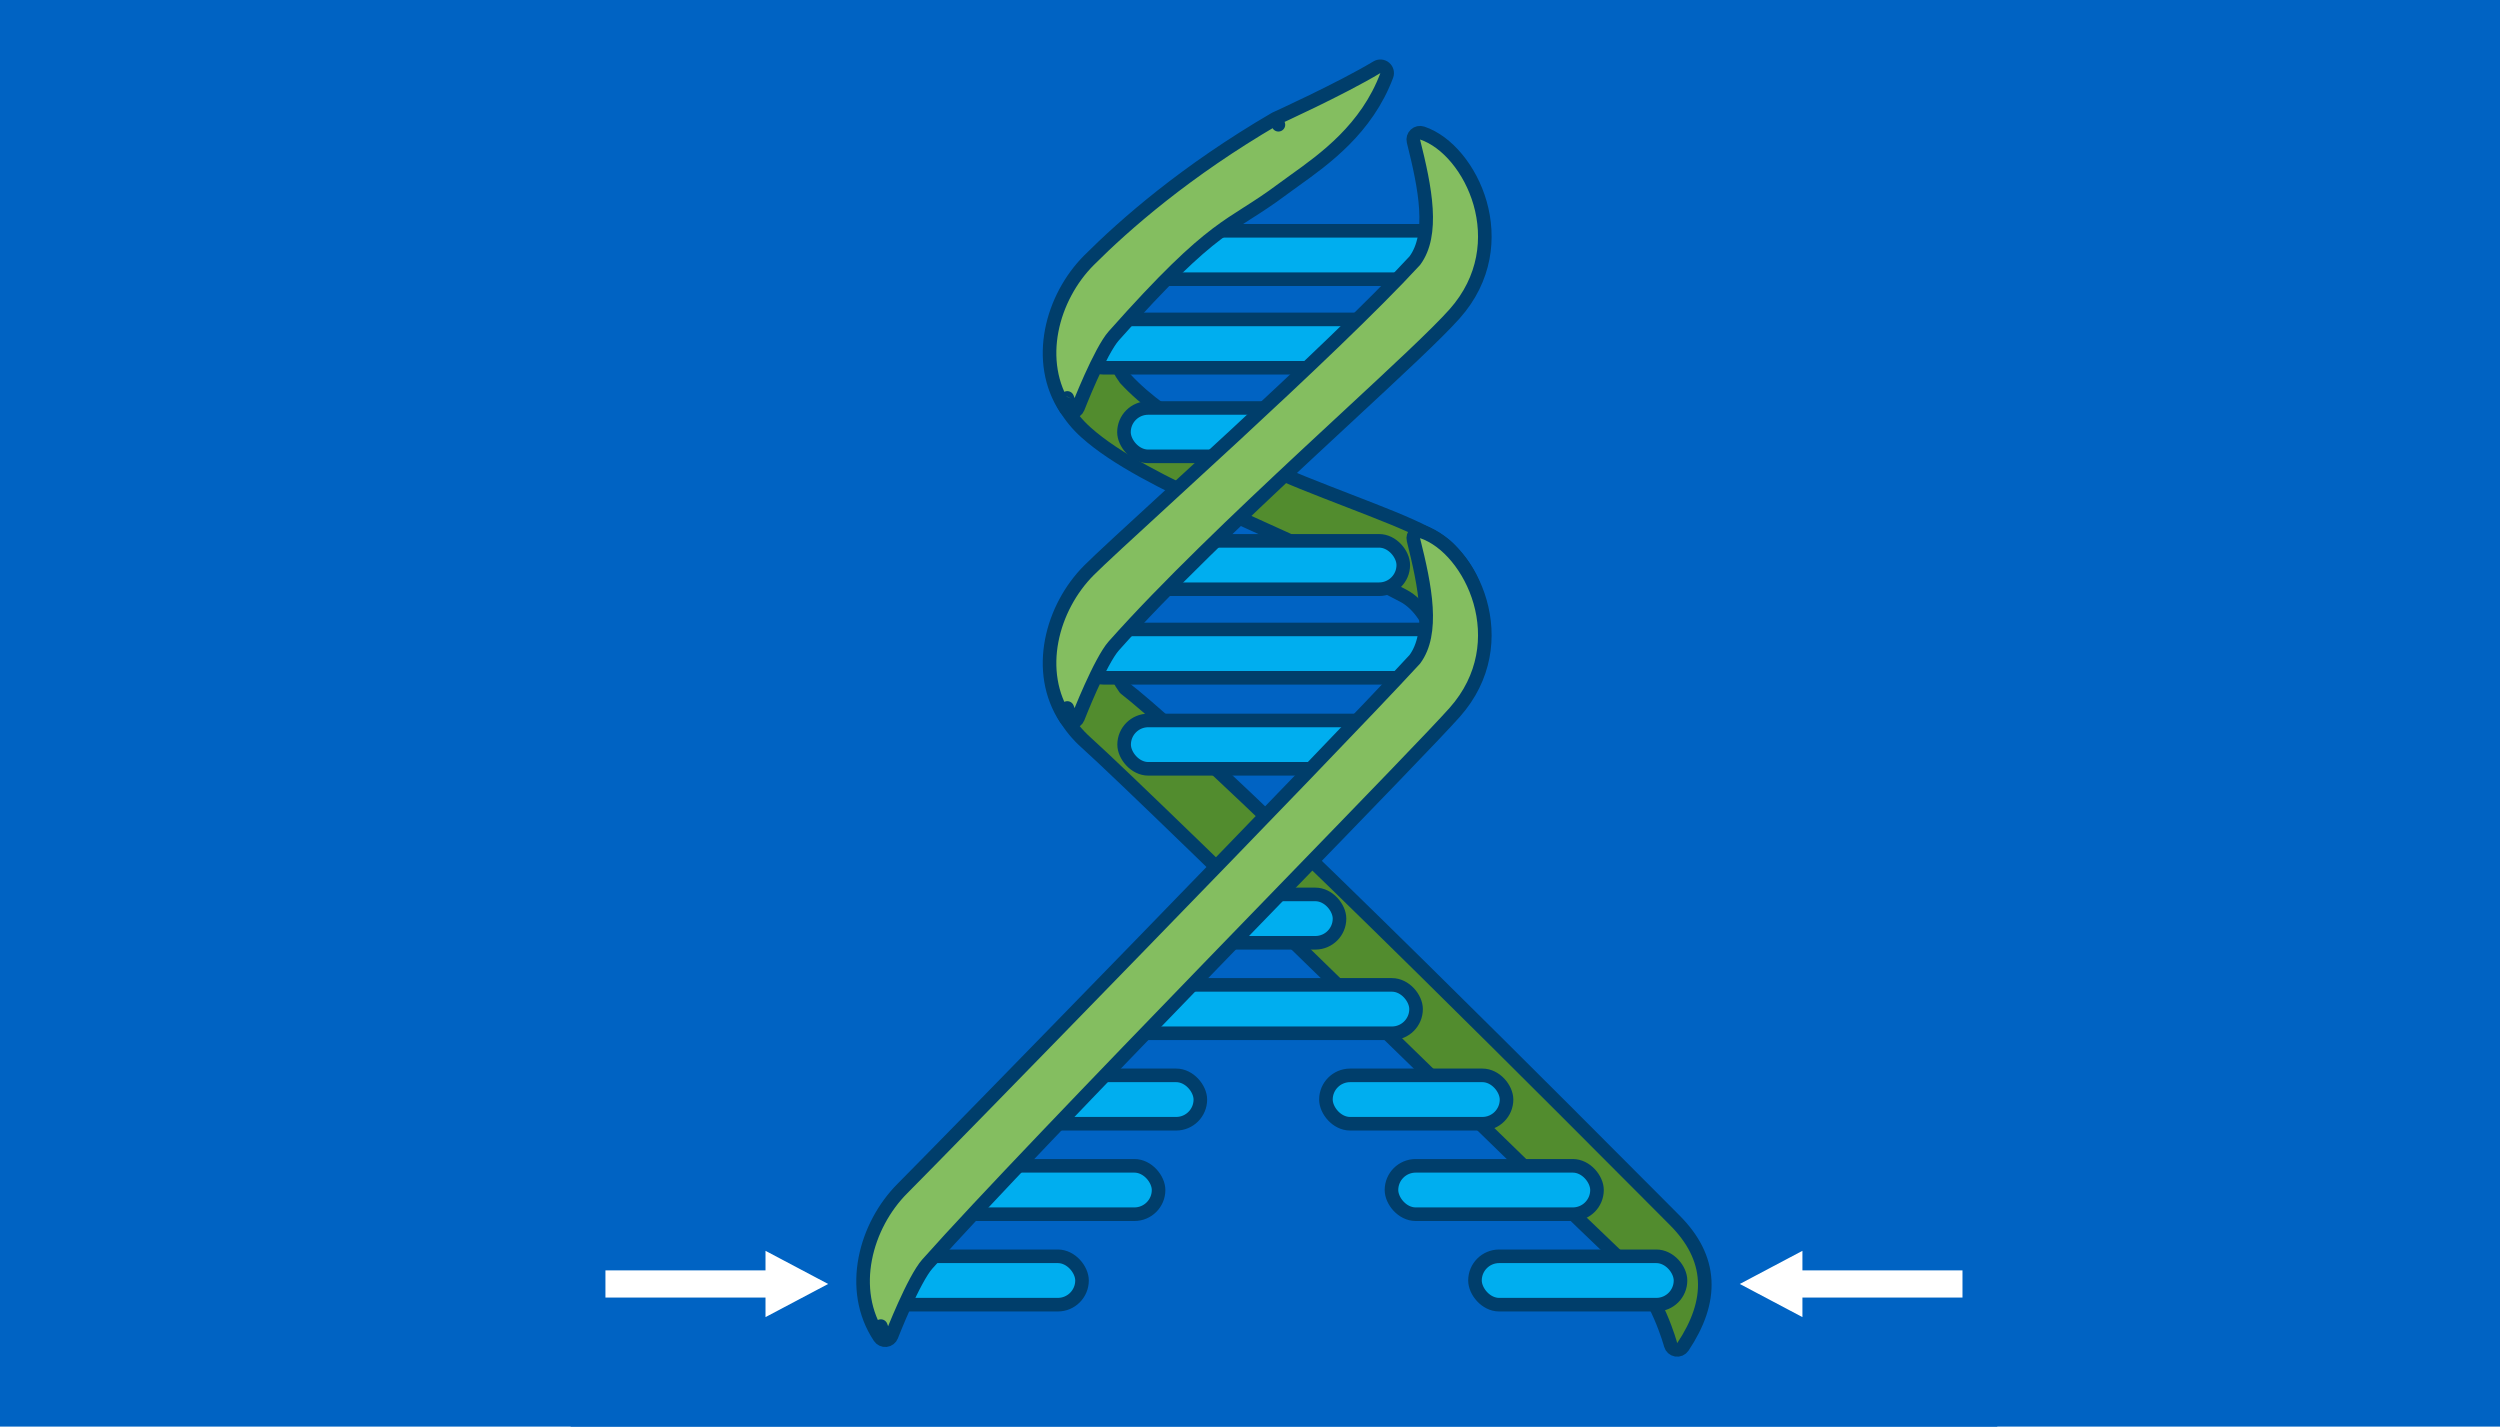 <svg width="368" height="210" viewBox="0 0 368 210" fill="none" xmlns="http://www.w3.org/2000/svg">
<rect width="368" height="210" fill="#0063C3"/>
<rect width="210" height="210" transform="translate(84)" fill="#0063C3"/>
<path d="M247.718 198.262C247.5 198.589 247.11 198.758 246.723 198.694C246.335 198.63 246.021 198.345 245.919 197.965L245.919 197.962L245.915 197.949L245.899 197.89C245.884 197.836 245.861 197.756 245.83 197.651C245.768 197.441 245.673 197.133 245.546 196.75C245.29 195.981 244.904 194.913 244.383 193.716C243.33 191.301 241.766 188.457 239.681 186.48C232.605 179.768 217.922 165.468 202.983 150.918C184.007 132.436 164.616 113.551 159.87 109.299C154.642 104.616 154.089 98.486 155.367 93.357C156.005 90.797 157.103 88.455 158.331 86.603C159.54 84.78 160.947 83.324 162.262 82.667C162.611 82.492 163.03 82.537 163.334 82.781C163.639 83.026 163.773 83.425 163.679 83.804C162.032 90.398 162.663 97.305 165.603 101.329C172.94 107.053 191.819 125.281 209.486 142.695C224.369 157.366 238.451 171.518 244.173 177.268C245.287 178.388 246.085 179.189 246.509 179.614C249.243 182.348 250.749 185.284 250.928 188.469C251.107 191.637 249.964 194.893 247.718 198.262Z" fill="#528C2E" stroke="#003E6B" stroke-width="2" stroke-linejoin="round"/>
<path d="M214.41 99.329C214.177 99.677 213.752 99.844 213.345 99.747C212.938 99.65 212.635 99.309 212.585 98.894C212.585 98.894 212.585 98.894 212.585 98.894L212.585 98.893L212.584 98.891L212.582 98.876C212.581 98.862 212.578 98.839 212.573 98.808C212.565 98.748 212.552 98.655 212.533 98.535C212.495 98.296 212.434 97.945 212.344 97.515C212.164 96.652 211.87 95.475 211.415 94.216C210.487 91.649 208.968 88.963 206.593 87.705C199.582 83.993 192.423 80.757 185.744 77.738C183.655 76.794 181.613 75.871 179.638 74.962C171.403 71.17 164.247 67.581 159.87 63.66C154.642 58.977 154.089 52.847 155.367 47.718C156.005 45.158 157.103 42.816 158.331 40.964C159.54 39.141 160.947 37.685 162.262 37.028C162.611 36.853 163.03 36.898 163.334 37.142C163.639 37.386 163.773 37.786 163.679 38.165C162.023 44.795 162.67 51.742 165.651 55.756C171.642 62.25 182.013 67.114 191.724 71.034C194.042 71.97 196.357 72.866 198.55 73.714C200.873 74.612 203.058 75.458 204.966 76.242C206.849 77.016 208.532 77.759 209.917 78.479C211.285 79.191 212.437 79.917 213.201 80.681C215.935 83.415 217.44 86.351 217.62 89.536C217.798 92.704 216.656 95.96 214.41 99.329Z" fill="#528C2E" stroke="#003E6B" stroke-width="2" stroke-linejoin="round"/>
<rect x="197.176" y="138.78" width="20.439" height="7.122" rx="3.561" transform="rotate(-180 197.176 138.78)" fill="#00AEEF" stroke="#003E6B" stroke-width="2" stroke-linejoin="round"/>
<rect x="208.445" y="152.098" width="47.073" height="7.122" rx="3.561" transform="rotate(-180 208.445 152.098)" fill="#00AEEF" stroke="#003E6B" stroke-width="2" stroke-linejoin="round"/>
<rect x="176.691" y="165.415" width="26.585" height="7.122" rx="3.561" transform="rotate(-180 176.691 165.415)" fill="#00AEEF" stroke="#003E6B" stroke-width="2" stroke-linejoin="round"/>
<rect x="221.762" y="165.415" width="26.585" height="7.122" rx="3.561" transform="rotate(-180 221.762 165.415)" fill="#00AEEF" stroke="#003E6B" stroke-width="2" stroke-linejoin="round"/>
<rect x="170.543" y="178.732" width="30.253" height="7.122" rx="3.561" transform="rotate(-180 170.543 178.732)" fill="#00AEEF" stroke="#003E6B" stroke-width="2" stroke-linejoin="round"/>
<rect x="235.078" y="178.732" width="30.253" height="7.122" rx="3.561" transform="rotate(-180 235.078 178.732)" fill="#00AEEF" stroke="#003E6B" stroke-width="2" stroke-linejoin="round"/>
<rect x="159.273" y="192.049" width="30.253" height="7.122" rx="3.561" transform="rotate(-180 159.273 192.049)" fill="#00AEEF" stroke="#003E6B" stroke-width="2" stroke-linejoin="round"/>
<rect x="247.371" y="192.049" width="30.253" height="7.122" rx="3.561" transform="rotate(-180 247.371 192.049)" fill="#00AEEF" stroke="#003E6B" stroke-width="2" stroke-linejoin="round"/>
<rect x="206.398" y="113.171" width="40.927" height="7.122" rx="3.561" transform="rotate(-180 206.398 113.171)" fill="#00AEEF" stroke="#003E6B" stroke-width="2" stroke-linejoin="round"/>
<rect x="215.258" y="99.774" width="56.332" height="7.122" rx="3.561" transform="rotate(-180 215.258 99.774)" fill="#00AEEF" stroke="#003E6B" stroke-width="2" stroke-linejoin="round"/>
<rect x="206.562" y="86.735" width="38.946" height="7.122" rx="3.561" transform="rotate(-180 206.562 86.735)" fill="#00AEEF" stroke="#003E6B" stroke-width="2" stroke-linejoin="round"/>
<rect x="193.527" y="67.175" width="28.079" height="7.122" rx="3.561" transform="rotate(-180 193.527 67.175)" fill="#00AEEF" stroke="#003E6B" stroke-width="2" stroke-linejoin="round"/>
<rect x="204.391" y="54.135" width="45.466" height="7.122" rx="3.561" transform="rotate(-180 204.391 54.135)" fill="#00AEEF" stroke="#003E6B" stroke-width="2" stroke-linejoin="round"/>
<rect x="215.258" y="41.096" width="47.639" height="7.122" rx="3.561" transform="rotate(-180 215.258 41.096)" fill="#00AEEF" stroke="#003E6B" stroke-width="2" stroke-linejoin="round"/>
<path d="M157.863 106.288C157.492 106.329 157.129 106.16 156.922 105.849C152.23 98.811 154.867 89.378 160.304 83.941C161.944 82.302 166.053 78.532 171.29 73.726C174.442 70.834 178.003 67.567 181.68 64.164C191.48 55.094 202.129 45.036 208.26 38.37C209.658 36.48 210.082 33.865 209.893 30.753C209.704 27.631 208.912 24.183 208.062 20.778C207.973 20.424 208.085 20.05 208.352 19.802C208.62 19.554 209.002 19.472 209.348 19.587C213.018 20.81 216.455 24.945 217.871 29.905C219.308 34.939 218.728 41.011 214.122 46.193C211.516 49.126 205.511 54.694 198.297 61.383C196.361 63.177 194.339 65.052 192.272 66.979C182.457 76.127 171.576 86.485 163.935 95.092C163.473 95.613 162.906 96.512 162.301 97.635C161.705 98.739 161.105 99.998 160.567 101.191C160.029 102.383 159.559 103.501 159.222 104.321C159.054 104.73 158.92 105.065 158.828 105.297C158.782 105.413 158.746 105.503 158.722 105.564L158.696 105.633L158.689 105.65L158.687 105.654L158.687 105.655L158.687 105.655C158.687 105.655 158.687 105.655 158.687 105.655M157.863 106.288L157.107 104.215C157.054 104.346 157.008 104.461 156.969 104.559C156.922 104.678 156.885 104.771 156.86 104.834L156.832 104.907L156.824 104.926L156.822 104.931L156.822 104.933L156.822 104.933C156.822 104.933 156.822 104.933 157.754 105.294L158.687 105.655M157.863 106.288C158.235 106.248 158.552 106.003 158.687 105.655M157.863 106.288L158.687 105.655" fill="#84BE60" stroke="#003E6B" stroke-width="2" stroke-linejoin="round"/>
<path d="M130.416 197.275C130.045 197.316 129.682 197.146 129.474 196.836C124.782 189.797 127.419 180.365 132.857 174.928C138.065 169.719 195.886 110.509 208.26 97.049C209.658 95.159 210.082 92.544 209.893 89.432C209.704 86.311 208.912 82.862 208.062 79.457C207.973 79.103 208.085 78.729 208.352 78.481C208.62 78.234 209.002 78.151 209.348 78.266C213.018 79.489 216.455 83.624 217.871 88.585C219.308 93.618 218.728 99.69 214.122 104.872C211.542 107.776 201.351 118.287 189.02 131.007C185.663 134.469 182.148 138.095 178.585 141.776C161.904 159.005 144.146 177.452 136.488 186.079C136.025 186.6 135.458 187.499 134.853 188.621C134.257 189.726 133.657 190.984 133.119 192.178C132.582 193.37 132.111 194.487 131.775 195.307C131.607 195.717 131.472 196.052 131.38 196.284C131.334 196.4 131.299 196.49 131.275 196.551L131.248 196.62L131.241 196.637L131.24 196.641L131.239 196.642L131.239 196.642C131.239 196.642 131.239 196.642 131.239 196.642M130.416 197.275L129.659 195.202C129.606 195.332 129.56 195.448 129.521 195.545C129.474 195.664 129.437 195.758 129.413 195.821L129.384 195.894L129.377 195.913L129.375 195.918L129.374 195.919L129.374 195.92C129.374 195.92 129.374 195.92 130.307 196.281L131.239 196.642M130.416 197.275C130.787 197.234 131.104 196.99 131.239 196.642M130.416 197.275L131.239 196.642" fill="#84BE60" stroke="#003E6B" stroke-width="2" stroke-linejoin="round"/>
<path d="M157.863 60.649C157.492 60.69 157.129 60.52 156.922 60.21C152.23 53.171 154.867 43.739 160.304 38.302C165.57 33.036 174.552 25.156 187.678 17.499C187.708 17.482 187.738 17.466 187.769 17.452L188.182 18.363L187.769 17.452L187.769 17.452L187.77 17.451L187.775 17.449L187.795 17.44L187.876 17.403C187.946 17.371 188.051 17.323 188.187 17.261C188.458 17.136 188.851 16.955 189.341 16.726C190.32 16.27 191.681 15.627 193.212 14.883C196.282 13.39 200.001 11.505 202.677 9.899C203.042 9.68 203.505 9.716 203.831 9.988C204.158 10.26 204.277 10.709 204.128 11.107C201.178 18.974 194.942 23.433 190.582 26.55C189.935 27.012 189.329 27.446 188.782 27.856C186.783 29.354 185.171 30.385 183.655 31.349L183.559 31.41C182.08 32.351 180.699 33.231 179.097 34.444C175.827 36.921 171.594 40.825 163.935 49.453C163.472 49.974 162.906 50.873 162.3 51.995C161.705 53.1 161.104 54.358 160.566 55.552C160.029 56.744 159.559 57.861 159.222 58.681C159.054 59.091 158.92 59.426 158.828 59.658C158.782 59.774 158.746 59.864 158.722 59.925L158.695 59.994L158.689 60.011L158.687 60.015L158.687 60.016L158.687 60.016C158.687 60.016 158.687 60.016 158.687 60.016M157.863 60.649L157.106 58.576C157.054 58.706 157.008 58.822 156.969 58.919C156.922 59.038 156.885 59.132 156.86 59.195L156.832 59.268L156.824 59.287L156.822 59.292L156.822 59.294L156.822 59.294C156.821 59.294 156.821 59.294 157.754 59.655L158.687 60.016M157.863 60.649C158.234 60.608 158.552 60.364 158.687 60.016M157.863 60.649L158.687 60.016" fill="#84BE60" stroke="#003E6B" stroke-width="2" stroke-linejoin="round"/>
<path d="M260.195 189H288.878" stroke="white" stroke-width="4"/>
<path d="M89.121 189H117.804" stroke="white" stroke-width="4"/>
<path d="M256.098 189L265.317 184.121L265.317 193.879L256.098 189Z" fill="white"/>
<path d="M121.902 189L112.683 193.879L112.683 184.121L121.902 189Z" fill="white"/>
</svg>
